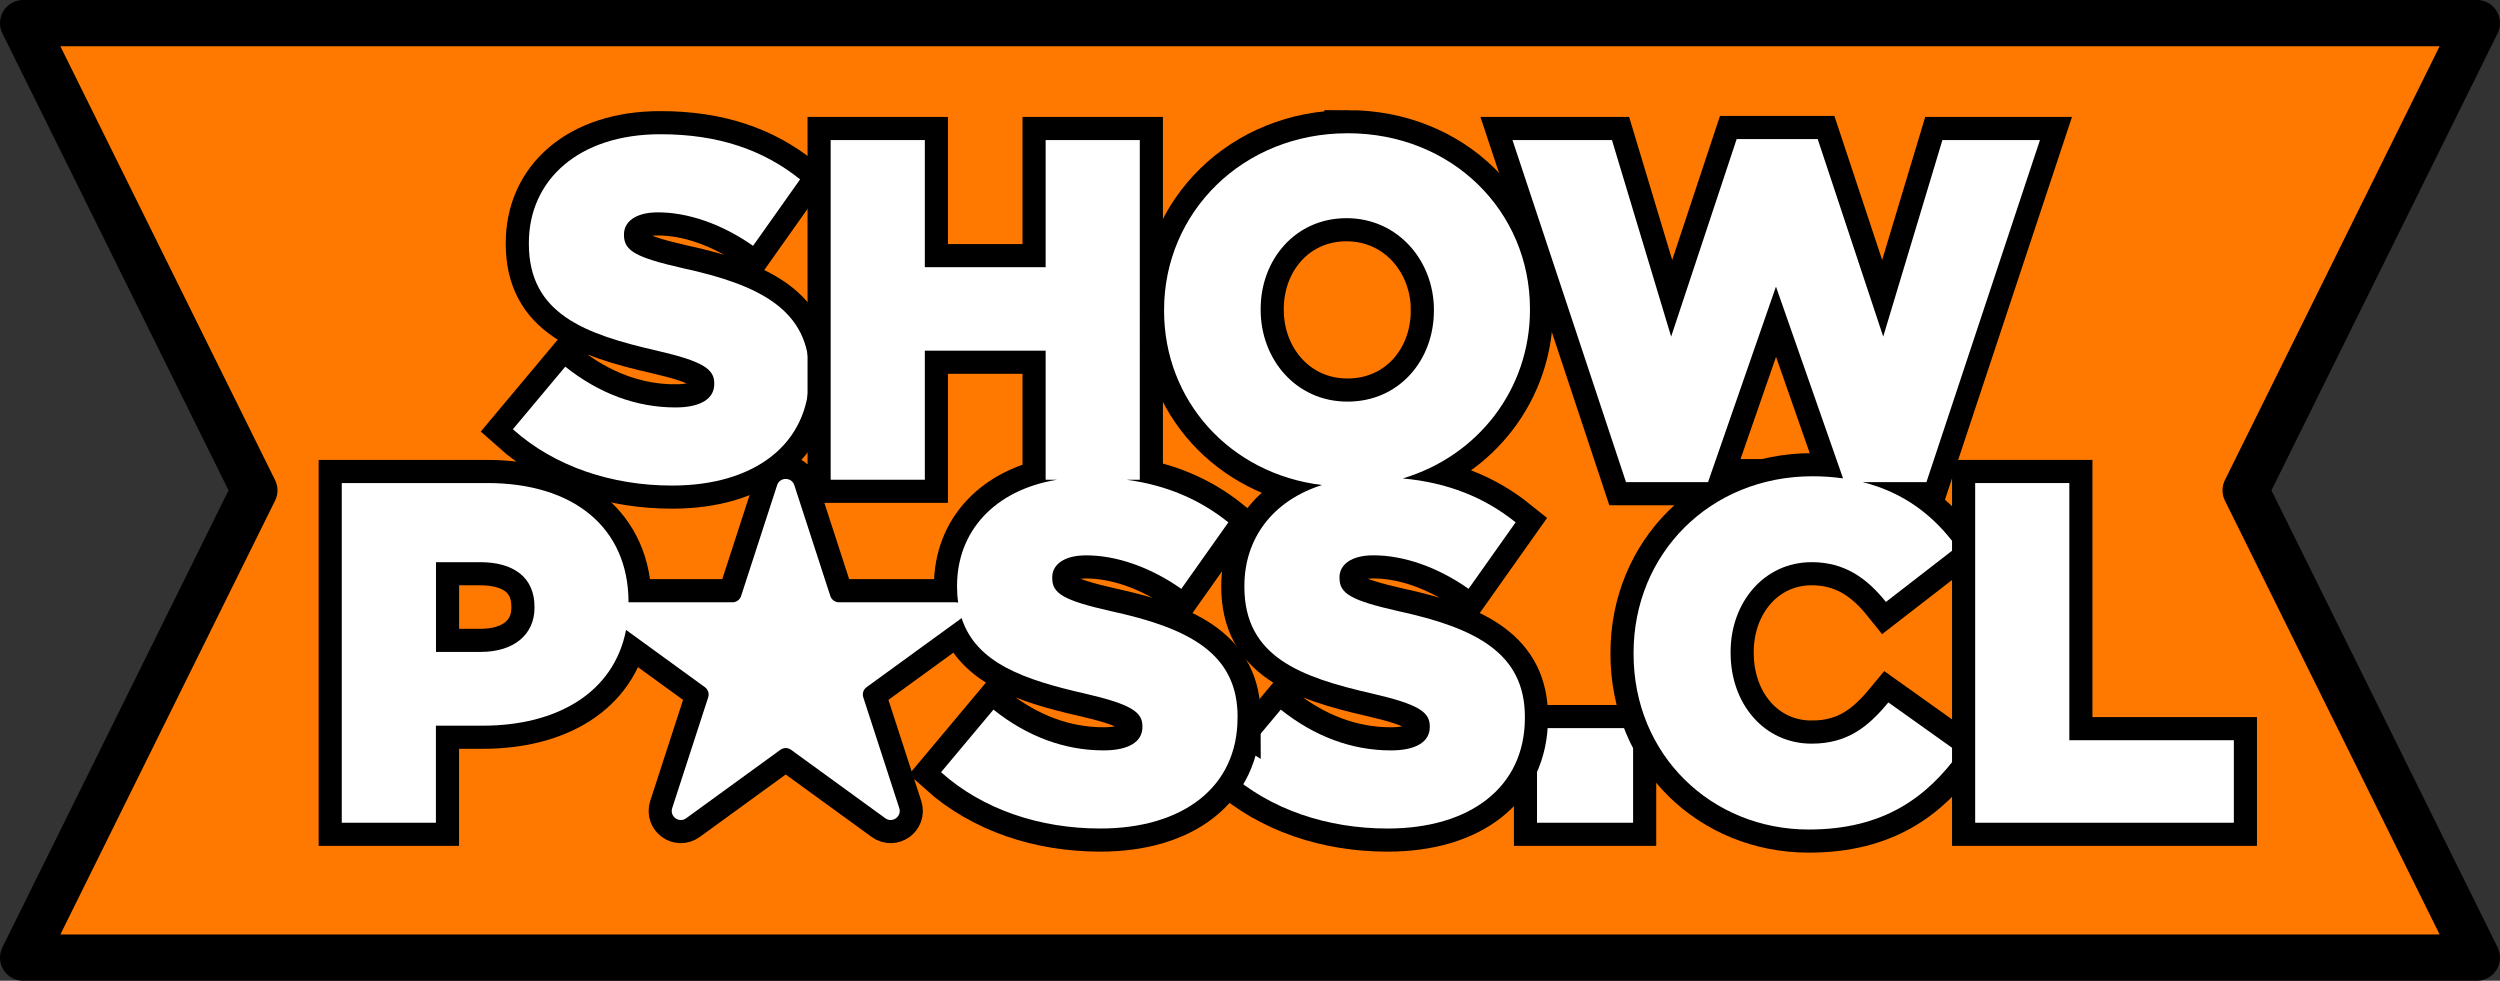 <?xml version="1.0" encoding="UTF-8"?>
<svg id="Capa_2" data-name="Capa 2" xmlns="http://www.w3.org/2000/svg" viewBox="0 0 648.69 254.48">
  <rect x="0" y="0" width="648.69" height="254.48" fill="#333333" stroke="none"/>
  <defs>
    <style>
      .cls-1 {
        fill: none;
        stroke-miterlimit: 10;
      }

      .cls-1, .cls-2 {
        stroke: #000;
        stroke-width: 12px;
      }

      .cls-2 {
        fill: #ff7900;
        stroke-linejoin: round;
      }

      .cls-3 {
        fill: #fff;
        stroke-width: 0px;
      }
    </style>
  </defs>
  <g id="Layer_3" data-name="Layer 3">
    <g id="OPCION_NEGRA" data-name="OPCION NEGRA">
      <polygon class="cls-2" points="642.69 248.48 6 248.48 66 127.24 6 6 642.69 6 582.69 127.24 642.69 248.48"/>
      <g>
        <g>
          <rect class="cls-1" x="398.82" y="188.93" width="24.93" height="24.55"/>
          <rect class="cls-3" x="398.82" y="188.93" width="24.93" height="24.55"/>
        </g>
        <g>
          <path class="cls-1" d="M470.08,192.96c-12.34,0-21.03-10.33-21.03-23.55v-.25c0-12.84,8.69-23.29,21.03-23.29,8.44,0,14.23,4.03,19.27,10.32l18.38-14.23c-5.73-7.95-13.52-14.12-24.37-16.85h16.5l29.46-88.77h-25.31l-15.36,51-17-51.25h-21.03l-17,51.25-15.36-51h-25.81l29.46,88.77h21.28l17.63-50.74,17.41,49.76c-2.49-.35-5.11-.55-7.9-.55-26.69,0-46.46,20.15-46.46,45.83v.25c0,26.32,20.27,45.58,45.46,45.58,19.52,0,30.72-8.44,39.03-19.89l-18.38-13.09c-5.29,6.42-10.7,10.7-19.9,10.7Z"/>
          <path class="cls-3" d="M470.08,192.96c-12.34,0-21.03-10.33-21.03-23.55v-.25c0-12.84,8.69-23.29,21.03-23.29,8.44,0,14.23,4.03,19.27,10.32l18.38-14.23c-5.73-7.95-13.52-14.12-24.37-16.85h16.5l29.46-88.77h-25.31l-15.36,51-17-51.25h-21.03l-17,51.25-15.36-51h-25.81l29.46,88.77h21.28l17.63-50.74,17.41,49.76c-2.49-.35-5.11-.55-7.9-.55-26.69,0-46.46,20.15-46.46,45.83v.25c0,26.32,20.27,45.58,45.46,45.58,19.52,0,30.72-8.44,39.03-19.89l-18.38-13.09c-5.29,6.42-10.7,10.7-19.9,10.7Z"/>
        </g>
        <g>
          <polygon class="cls-1" points="536.94 192.07 536.94 125.34 512.51 125.34 512.51 213.48 579.63 213.48 579.63 192.07 536.94 192.07"/>
          <polygon class="cls-3" points="536.94 192.07 536.94 125.34 512.51 125.34 512.51 213.48 579.63 213.48 579.63 192.07 536.94 192.07"/>
        </g>
        <g>
          <path class="cls-1" d="M175.26,105.72c-10.2,0-19.89-3.65-28.58-10.58l-13.6,16.24c10.83,9.7,25.69,14.61,41.3,14.61,21.41,0,35.63-10.7,35.63-28.71v-.25c0-16.5-12.59-23.04-32.86-27.45-12.21-2.77-15.24-4.53-15.24-8.56v-.25c0-3.15,2.9-5.67,8.81-5.67,7.81,0,16.62,3.02,24.68,8.69l12.21-17.25c-9.57-7.68-21.28-11.71-36.26-11.71-21.15,0-34.12,11.84-34.12,28.21v.25c0,18.13,14.48,23.42,33.24,27.7,11.96,2.77,14.86,4.78,14.86,8.44v.25c0,3.78-3.53,6.04-10.07,6.04Z"/>
          <path class="cls-3" d="M175.26,105.72c-10.2,0-19.89-3.65-28.58-10.58l-13.6,16.24c10.83,9.7,25.69,14.61,41.3,14.61,21.41,0,35.63-10.7,35.63-28.71v-.25c0-16.5-12.59-23.04-32.86-27.45-12.21-2.77-15.24-4.53-15.24-8.56v-.25c0-3.15,2.9-5.67,8.81-5.67,7.81,0,16.62,3.02,24.68,8.69l12.21-17.25c-9.57-7.68-21.28-11.71-36.26-11.71-21.15,0-34.12,11.84-34.12,28.21v.25c0,18.13,14.48,23.42,33.24,27.7,11.96,2.77,14.86,4.78,14.86,8.44v.25c0,3.78-3.53,6.04-10.07,6.04Z"/>
        </g>
        <g>
          <path class="cls-1" d="M349.65,34.58c-27.2,0-47.6,20.52-47.6,45.83v.25c0,23.29,17.07,42.3,40.98,45.19-12.74,4.04-20.14,13.82-20.14,26.18v.25c0,18.13,14.48,23.42,33.24,27.7,11.96,2.77,14.86,4.78,14.86,8.44v.25c0,3.78-3.53,6.04-10.07,6.04-10.2,0-19.89-3.65-28.58-10.58l-13.6,16.24c10.83,9.7,25.69,14.61,41.3,14.61,21.41,0,35.63-10.7,35.63-28.71v-.25c0-16.5-12.59-23.04-32.86-27.45-12.21-2.77-15.24-4.53-15.24-8.56v-.25c0-3.15,2.9-5.67,8.81-5.67,7.81,0,16.62,3.02,24.68,8.69l12.21-17.25c-8.03-6.45-17.58-10.31-29.29-11.39,19.58-5.83,33.01-23.21,33.01-43.74v-.25c0-25.31-20.15-45.58-47.34-45.58ZM372.06,80.66c0,12.72-8.94,23.55-22.41,23.55s-22.54-11.08-22.54-23.8v-.25c0-12.72,8.94-23.55,22.29-23.55s22.67,11.08,22.67,23.8v.25Z"/>
          <path class="cls-3" d="M349.65,34.58c-27.2,0-47.6,20.52-47.6,45.83v.25c0,23.29,17.07,42.3,40.98,45.19-12.74,4.04-20.14,13.82-20.14,26.18v.25c0,18.13,14.48,23.42,33.24,27.7,11.96,2.77,14.86,4.78,14.86,8.44v.25c0,3.78-3.53,6.04-10.07,6.04-10.2,0-19.89-3.65-28.58-10.58l-13.6,16.24c10.83,9.7,25.69,14.61,41.3,14.61,21.41,0,35.63-10.7,35.63-28.71v-.25c0-16.5-12.59-23.04-32.86-27.45-12.21-2.77-15.24-4.53-15.24-8.56v-.25c0-3.15,2.9-5.67,8.81-5.67,7.81,0,16.62,3.02,24.68,8.69l12.21-17.25c-8.03-6.45-17.58-10.31-29.29-11.39,19.58-5.83,33.01-23.21,33.01-43.74v-.25c0-25.31-20.15-45.58-47.34-45.58ZM372.06,80.66c0,12.72-8.94,23.55-22.41,23.55s-22.54-11.08-22.54-23.8v-.25c0-12.72,8.94-23.55,22.29-23.55s22.67,11.08,22.67,23.8v.25Z"/>
        </g>
        <g>
          <path class="cls-1" d="M321.13,186.03c0-16.5-12.59-23.04-32.86-27.45-12.21-2.77-15.24-4.53-15.24-8.56v-.25c0-3.15,2.9-5.67,8.81-5.67,7.81,0,16.62,3.02,24.68,8.69l12.21-17.25c-7.36-5.9-15.98-9.64-26.38-11.06h3.4V36.34h-24.43v32.99h-31.35v-32.99h-24.43v88.14h24.43v-33.49h31.35v33.49h2.94c-16.25,2.68-25.93,13.42-25.93,27.55v.25c0,1.45.1,2.81.28,4.1-.21-.06-.44-.1-.69-.1h-30.23c-1.02,0-1.92-.66-2.24-1.63l-9.34-28.75c-.7-2.17-3.77-2.17-4.47,0l-9.34,28.75c-.31.97-1.22,1.63-2.24,1.63h-26.97c-.02-19.5-14.37-30.94-36.64-30.94h-37.77v88.14h24.43v-25.18h12.09c19.35,0,34.07-8.55,37.25-24.85l20.46,14.86c.82.6,1.17,1.66.85,2.63l-9.34,28.75c-.7,2.17,1.78,3.97,3.62,2.63l24.46-17.77c.82-.6,1.94-.6,2.76,0l24.46,17.77c1.84,1.34,4.32-.46,3.62-2.63l-9.34-28.75c-.31-.97.03-2.03.85-2.63l24.46-17.77c.08-.05.14-.12.2-.18,3.8,11.79,16.44,16.06,32.06,19.62,11.96,2.77,14.86,4.78,14.86,8.44v.25c0,3.78-3.53,6.04-10.07,6.04-10.2,0-19.89-3.65-28.58-10.58l-13.6,16.24c10.83,9.7,25.69,14.61,41.3,14.61,21.41,0,35.63-10.7,35.63-28.71v-.25ZM138.69,157.7c0,6.92-5.29,11.46-13.98,11.46h-11.58v-23.29h11.46c8.81,0,14.1,4.03,14.1,11.58v.25Z"/>
          <path class="cls-3" d="M321.13,186.03c0-16.5-12.59-23.04-32.86-27.45-12.21-2.77-15.24-4.53-15.24-8.56v-.25c0-3.15,2.9-5.67,8.81-5.67,7.81,0,16.62,3.02,24.68,8.69l12.21-17.25c-7.36-5.9-15.98-9.64-26.38-11.06h3.4V36.34h-24.43v32.99h-31.35v-32.99h-24.43v88.14h24.43v-33.49h31.35v33.49h2.94c-16.25,2.68-25.93,13.42-25.93,27.55v.25c0,1.45.1,2.81.28,4.1-.21-.06-.44-.1-.69-.1h-30.23c-1.02,0-1.92-.66-2.24-1.63l-9.34-28.75c-.7-2.17-3.77-2.17-4.47,0l-9.34,28.75c-.31.97-1.22,1.63-2.24,1.63h-26.97c-.02-19.5-14.37-30.94-36.64-30.94h-37.77v88.14h24.43v-25.18h12.09c19.35,0,34.07-8.55,37.25-24.85l20.46,14.86c.82.6,1.17,1.66.85,2.63l-9.34,28.75c-.7,2.17,1.78,3.97,3.62,2.63l24.46-17.77c.82-.6,1.94-.6,2.76,0l24.46,17.77c1.84,1.34,4.32-.46,3.62-2.63l-9.34-28.75c-.31-.97.03-2.03.85-2.63l24.46-17.77c.08-.05.14-.12.2-.18,3.8,11.79,16.44,16.06,32.06,19.62,11.96,2.77,14.86,4.78,14.86,8.44v.25c0,3.78-3.53,6.04-10.07,6.04-10.2,0-19.89-3.65-28.58-10.58l-13.6,16.24c10.83,9.7,25.69,14.61,41.3,14.61,21.41,0,35.63-10.7,35.63-28.71v-.25ZM138.69,157.7c0,6.92-5.29,11.46-13.98,11.46h-11.58v-23.29h11.46c8.81,0,14.1,4.03,14.1,11.58v.25Z"/>
        </g>
      </g>
    </g>
  </g>
</svg>